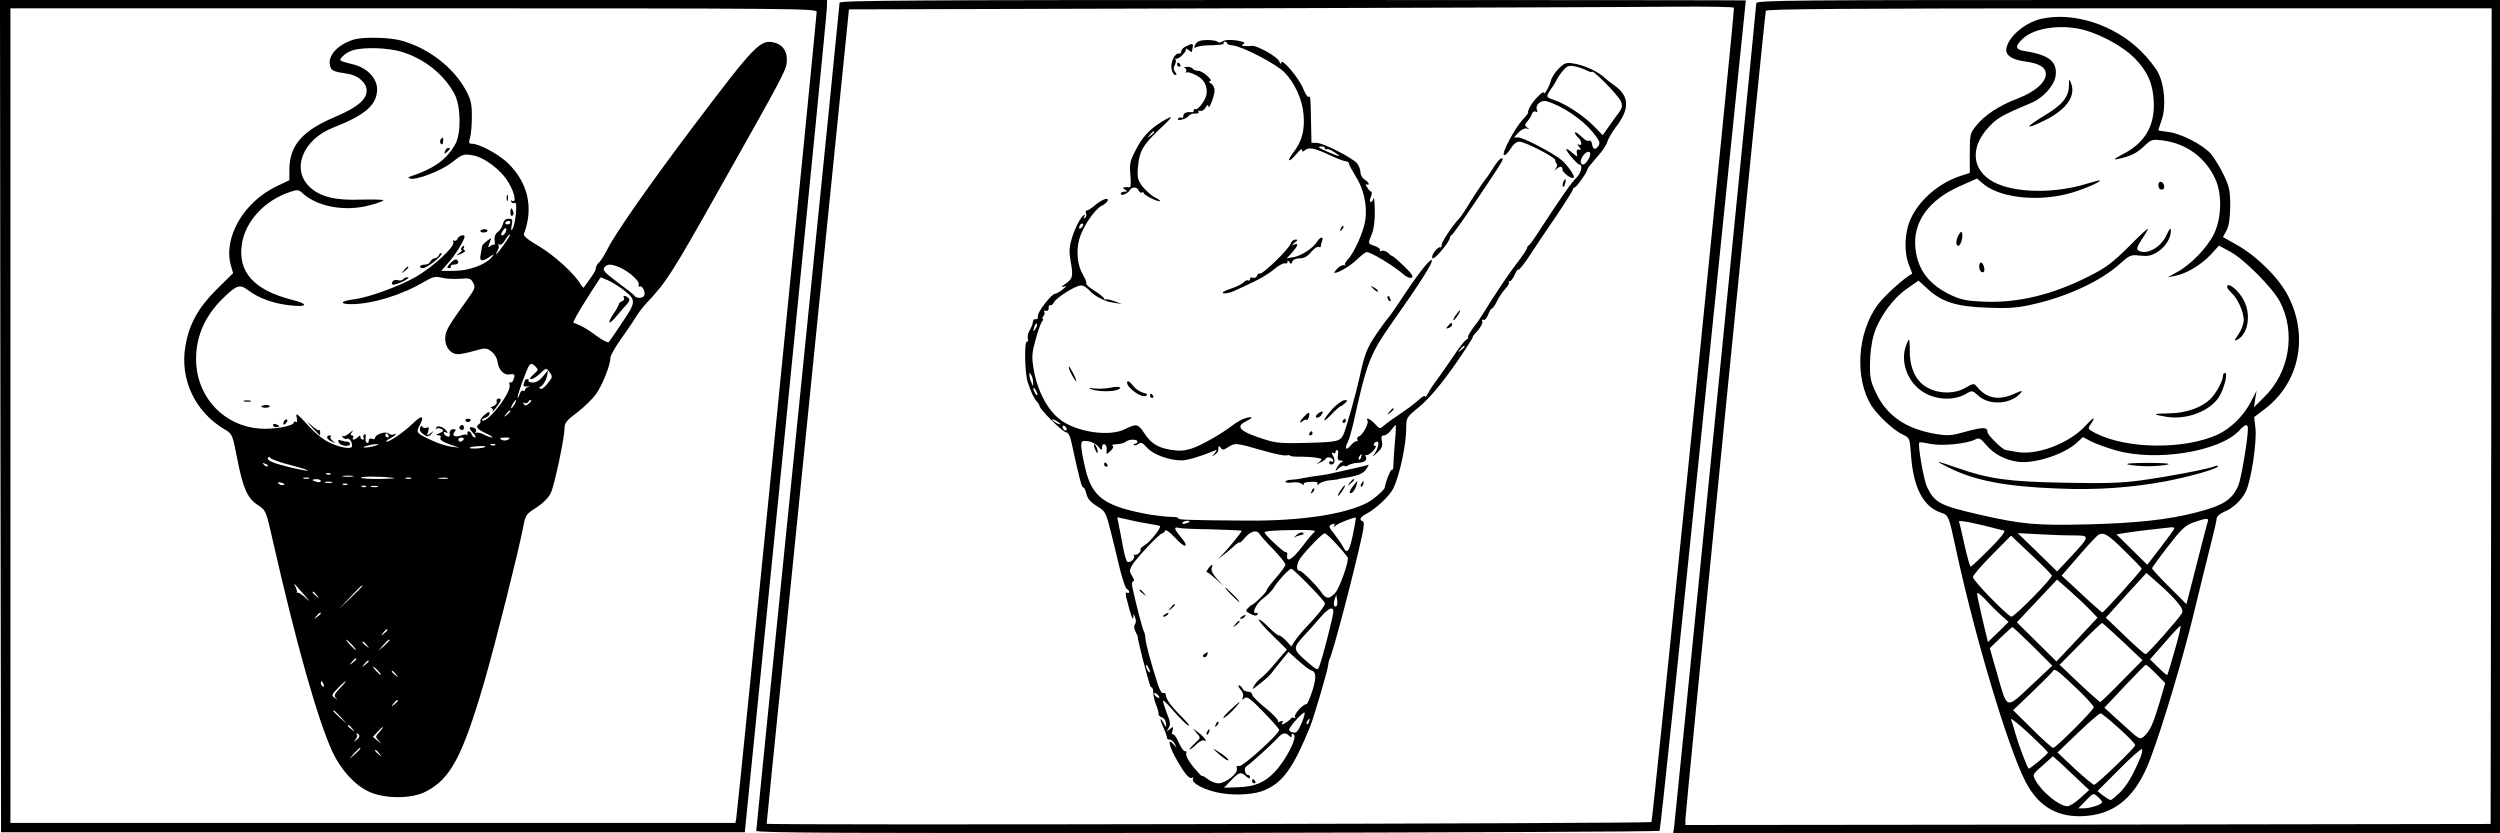 <?xml version="1.0" standalone="no"?>
<!DOCTYPE svg PUBLIC "-//W3C//DTD SVG 20010904//EN"
 "http://www.w3.org/TR/2001/REC-SVG-20010904/DTD/svg10.dtd">
<svg version="1.0" xmlns="http://www.w3.org/2000/svg"
 width="1200pt" height="400pt" viewBox="0 0 1200 400"
 preserveAspectRatio="xMidYMid meet">
<g transform="translate(0,400) scale(0.1,-0.1)"
fill="#000000" stroke="none">
<path d="M2 2003 l3 -1998 1785 0 1785 0 197 1960 c108 1078 197 1977 197
1998 l1 37 -1985 0 -1985 0 2 -1997z m3918 1940 c0 -27 -380 -3845 -386 -3871
l-4 -22 -1740 0 -1740 0 0 1955 0 1955 1935 0 c1836 0 1935 -1 1935 -17z"/>
<path d="M1698 3810 c-76 -23 -126 -77 -114 -124 6 -26 12 -29 90 -41 46 -8
86 -44 86 -79 0 -44 -44 -81 -149 -126 -159 -67 -220 -136 -222 -251 l0 -54
-59 -28 c-159 -75 -259 -246 -222 -380 l11 -38 -78 -77 c-89 -88 -133 -167
-151 -273 -28 -160 47 -318 190 -401 35 -21 36 -24 58 -136 28 -145 49 -193
99 -226 40 -26 40 -27 72 -169 112 -494 216 -862 286 -1014 41 -89 109 -163
178 -194 76 -34 203 -34 270 1 120 61 177 169 283 532 55 191 161 614 185 736
11 61 14 64 64 96 32 21 58 47 69 70 18 39 65 261 66 311 0 25 10 38 60 75 33
25 73 64 90 87 31 43 70 140 70 176 0 10 22 49 48 86 26 36 59 84 72 106 13
22 38 54 55 72 94 100 115 131 355 558 288 511 312 555 316 593 6 49 -14 84
-54 96 -71 20 -92 -1 -389 -394 -210 -278 -377 -517 -415 -592 -16 -31 -35
-62 -43 -68 -8 -7 -15 -19 -15 -27 0 -12 -12 -31 -58 -93 -2 -3 -8 4 -15 15
-26 48 -128 141 -200 183 -55 32 -76 50 -72 60 47 124 20 245 -77 339 -43 42
-137 93 -172 93 -15 0 -17 4 -10 28 5 15 9 61 9 102 0 64 -5 83 -30 129 -60
108 -174 197 -304 235 -57 17 -186 20 -233 6z m231 -59 c110 -34 203 -109 253
-203 30 -57 32 -185 5 -237 -42 -76 -100 -119 -217 -158 -11 -4 -12 -7 -2 -10
27 -10 151 37 202 78 48 38 55 41 96 34 57 -8 141 -71 176 -133 29 -48 38 -99
16 -86 -7 4 -8 3 -4 -5 4 -6 12 -8 18 -5 13 9 3 -100 -12 -125 -7 -11 -8 -7
-4 17 6 28 4 32 -15 32 -14 0 -23 -8 -27 -25 -3 -14 -14 -31 -24 -38 -12 -8
-18 -23 -16 -40 2 -15 1 -25 -2 -22 -3 2 -11 0 -19 -7 -11 -9 -12 -6 -3 16 10
27 10 27 -13 9 -13 -9 -24 -22 -24 -28 0 -5 -3 -22 -6 -37 -7 -33 7 -36 43
-11 24 16 24 16 10 -2 -28 -35 -110 -65 -179 -65 l-63 0 35 40 c31 34 77 108
77 125 0 12 -28 4 -34 -11 -3 -8 -10 -12 -16 -9 -5 3 -7 0 -4 -8 8 -21 -97
-118 -180 -166 -83 -47 -227 -99 -299 -108 -64 -8 -70 -23 -10 -23 101 1 240
43 350 108 41 24 53 27 83 19 19 -5 58 -7 87 -5 46 4 53 2 64 -19 11 -21 9
-29 -21 -71 -102 -142 -112 -160 -113 -195 -1 -43 26 -77 61 -77 13 0 49 7 79
16 53 15 57 15 82 -3 15 -12 27 -32 29 -49 5 -39 31 -67 59 -61 24 4 27 -1 17
-27 -3 -9 -10 -14 -14 -11 -5 3 -6 -3 -4 -13 10 -36 -111 -190 -132 -169 -3 3
4 8 15 12 12 3 21 13 21 21 0 10 -7 8 -25 -8 -13 -11 -22 -25 -19 -29 2 -4 0
-10 -6 -14 -20 -12 -10 -26 33 -45 23 -11 36 -20 29 -20 -7 0 -26 7 -41 15
-16 8 -32 11 -36 7 -5 -4 -5 -1 -1 6 4 7 1 15 -9 18 -25 10 -27 0 -5 -24 12
-12 16 -22 10 -22 -6 0 -13 7 -16 15 -7 18 -25 20 -20 3 1 -7 1 -10 -1 -6 -3
4 -14 3 -26 -1 -31 -12 -51 -3 -36 15 9 11 8 14 -5 14 -14 0 -20 -11 -17 -32
0 -4 -6 -5 -14 -2 -8 4 -15 10 -15 16 0 5 5 6 12 2 7 -4 8 -3 4 4 -13 21 -44
33 -52 20 -4 -6 -3 -8 2 -5 6 3 16 2 24 -3 12 -7 9 -11 -10 -19 -19 -7 -20
-10 -7 -10 10 -1 16 -5 12 -10 -7 -12 8 -22 55 -38 l35 -12 -40 5 c-22 3 -62
16 -90 29 -79 37 -79 37 -60 75 24 46 10 49 -33 8 -43 -42 -110 -88 -126 -88
-6 1 1 8 17 16 15 8 27 17 27 20 0 3 -5 2 -10 -1 -6 -4 -17 -2 -24 4 -15 13
-66 -4 -66 -22 0 -5 -7 -7 -15 -3 -9 3 -15 0 -15 -10 0 -8 -4 -13 -9 -9 -6 3
-8 14 -6 25 2 12 0 18 -6 15 -5 -4 -7 -11 -4 -16 4 -5 1 -9 -4 -9 -6 0 -11 5
-11 12 0 9 -3 9 -12 0 -15 -15 -32 -16 -23 -2 3 5 1 10 -6 10 -8 0 -8 5 2 18
7 9 2 7 -12 -6 -14 -12 -29 -19 -34 -15 -4 5 -5 2 -1 -5 5 -7 14 -11 21 -8 12
4 25 -13 25 -35 0 -17 -54 -9 -105 15 -32 14 -73 47 -109 87 -50 55 -58 60
-52 36 4 -19 3 -26 -4 -22 -5 3 -10 2 -10 -3 0 -17 -100 -35 -166 -29 -164 13
-290 141 -302 307 -8 121 36 230 131 321 65 63 79 66 121 34 47 -36 120 -62
193 -70 90 -11 98 5 15 26 -183 46 -262 134 -241 268 17 110 110 210 232 250
35 12 41 11 60 -7 71 -65 206 -89 322 -57 36 9 65 20 65 24 0 3 -47 4 -104 3
-128 -5 -199 13 -250 61 -89 84 -33 227 112 284 156 61 212 110 212 185 0 52
-47 101 -111 118 -75 19 -74 18 -54 40 10 11 32 24 49 29 55 16 170 12 235 -8z
m521 -819 c0 -5 -7 -9 -15 -9 -8 0 -12 4 -9 9 3 4 9 8 15 8 5 0 9 -4 9 -8z
m-23 -47 c-4 -8 -11 -15 -17 -15 -6 0 -6 7 2 20 14 22 24 19 15 -5z m-8 -59
c-34 -48 -47 -60 -30 -27 6 10 7 22 3 26 -4 5 -2 5 5 1 7 -4 19 6 29 24 10 16
20 28 22 25 2 -2 -11 -24 -29 -49z m554 -109 c47 -20 99 -67 93 -84 -3 -8 -2
-11 4 -8 11 7 29 -25 23 -42 -6 -16 -39 -17 -48 -2 -4 6 -41 35 -82 65 -61 46
-72 58 -62 70 14 18 31 18 72 1z m11 -102 c71 -54 72 -60 4 -161 -32 -49 -62
-92 -66 -96 -5 -4 -31 9 -59 30 -27 21 -64 44 -81 51 l-31 13 16 32 c9 17 39
66 66 108 l50 77 34 -14 c18 -8 48 -26 67 -40z m-423 -412 c-17 -15 -21 -23
-12 -23 8 0 28 12 44 28 28 26 29 27 43 8 18 -25 18 -25 -11 -61 -15 -18 -28
-26 -32 -20 -5 6 -7 9 -4 8 9 -5 33 29 37 53 l5 27 -26 -31 c-16 -19 -33 -29
-49 -28 -13 0 -22 4 -19 9 2 4 -1 7 -6 7 -6 0 -11 -2 -11 -4 0 -2 -3 -11 -6
-19 -4 -10 1 -14 18 -12 13 1 15 0 6 -2 -10 -2 -18 -9 -18 -14 0 -6 -4 -8 -9
-4 -5 3 -13 -4 -16 -16 -4 -11 -8 -19 -10 -17 -5 5 44 140 56 155 8 9 14 8 28
-5 16 -16 16 -18 -8 -39z m-91 -143 c-6 -11 -13 -20 -16 -20 -2 0 0 9 6 20 6
11 13 20 16 20 2 0 0 -9 -6 -20z m80 16 c0 -2 -6 -9 -14 -15 -11 -9 -16 -9
-22 0 -4 7 -3 9 4 5 6 -3 13 -2 17 4 6 10 15 14 15 6z m-100 -50 c0 -2 -8 -10
-17 -17 -16 -13 -17 -12 -4 4 13 16 21 21 21 13z m-585 -116 c3 -5 1 -10 -4
-10 -6 0 -11 5 -11 10 0 6 2 10 4 10 3 0 8 -4 11 -10z m360 -20 c-3 -5 -10
-10 -16 -10 -5 0 -9 5 -9 10 0 6 7 10 16 10 8 0 12 -4 9 -10z m216 1 c-8 -5
-20 -7 -28 -4 -21 8 -15 13 15 13 20 0 23 -3 13 -9z m-641 -31 c-14 -4 -34 -8
-45 -8 -16 0 -15 2 5 8 14 4 34 8 45 8 16 0 15 -2 -5 -8z m577 4 c-3 -3 -12
-4 -19 -1 -8 3 -5 6 6 6 11 1 17 -2 13 -5z m-47 -8 c0 -7 -71 -13 -75 -6 -2 3
14 7 36 8 21 2 39 1 39 -2z m-929 -90 c103 -27 103 -35 -1 -11 -85 20 -121 35
-114 47 4 7 9 6 13 -1 4 -6 50 -22 102 -35z m-116 -4 c-3 -3 -11 0 -18 7 -9
10 -8 11 6 5 10 -3 15 -9 12 -12z m302 -38 c-3 -3 -12 -4 -19 -1 -8 3 -5 6 6
6 11 1 17 -2 13 -5z m106 -11 c-13 -2 -33 -2 -45 0 -13 2 -3 4 22 4 25 0 35
-2 23 -4z m197 -7 c14 -2 -17 -4 -68 -5 -51 0 -91 2 -89 7 5 6 99 6 157 -2z
m-407 -3 c-7 -2 -19 -2 -25 0 -7 3 -2 5 12 5 14 0 19 -2 13 -5z m490 0 c-7 -2
-19 -2 -25 0 -7 3 -2 5 12 5 14 0 19 -2 13 -5z m175 0 c-10 -2 -28 -2 -40 0
-13 2 -5 4 17 4 22 1 32 -1 23 -4z m-608 -12 c0 -5 -9 -7 -20 -4 -11 3 -20 7
-20 9 0 2 9 4 20 4 11 0 20 -4 20 -9z m-179 -19 c-7 -2 -18 1 -23 6 -8 8 -4 9
13 5 13 -4 18 -8 10 -11z m232 11 c-7 -2 -21 -2 -30 0 -10 3 -4 5 12 5 17 0
24 -2 18 -5z m74 -9 c-3 -3 -12 -4 -19 -1 -8 3 -5 6 6 6 11 1 17 -2 13 -5z
m90 -10 c-3 -3 -12 -4 -19 -1 -8 3 -5 6 6 6 11 1 17 -2 13 -5z m56 -1 c-7 -2
-21 -2 -30 0 -10 3 -4 5 12 5 17 0 24 -2 18 -5z m-353 -518 c32 -36 32 -37 4
-12 -17 15 -33 25 -37 22 -4 -3 -5 -2 -2 1 2 4 -1 16 -7 28 -6 11 -7 17 -2 11
5 -5 25 -28 44 -50z m280 42 c0 -1 -26 -27 -57 -57 l-58 -55 55 58 c50 53 60
62 60 54z m-219 -44 c13 -16 12 -17 -3 -4 -17 13 -22 21 -14 21 2 0 10 -8 17
-17z m19 -87 c0 -2 -8 -10 -17 -17 -16 -13 -17 -12 -4 4 13 16 21 21 21 13z
m320 -80 c0 -2 -8 -10 -17 -17 -16 -13 -17 -12 -4 4 13 16 21 21 21 13z m-170
-71 c13 -14 21 -25 18 -25 -2 0 -15 11 -28 25 -13 14 -21 25 -18 25 2 0 15
-11 28 -25z m180 22 c0 -2 -12 -14 -27 -28 l-28 -24 24 28 c23 25 31 32 31 24z
m-109 -24 c13 -16 12 -17 -3 -4 -17 13 -22 21 -14 21 2 0 10 -8 17 -17z m-51
-67 c0 -2 -8 -10 -17 -17 -16 -13 -17 -12 -4 4 13 16 21 21 21 13z m60 -10 c0
-2 -8 -10 -17 -17 -16 -13 -17 -12 -4 4 13 16 21 21 21 13z m45 -46 c10 -11
16 -20 13 -20 -3 0 -13 9 -23 20 -10 11 -16 20 -13 20 3 0 13 -9 23 -20z m86
-17 c13 -16 12 -17 -3 -4 -17 13 -22 21 -14 21 2 0 10 -8 17 -17z m-347 -49
c3 -8 2 -12 -4 -9 -6 3 -10 10 -10 16 0 14 7 11 14 -7z m78 -17 c-26 -27 -30
-36 -20 -47 11 -12 10 -12 -5 0 -17 12 -16 15 15 47 17 18 34 33 37 33 3 0 -9
-15 -27 -33z m278 -61 c0 -2 -8 -10 -17 -17 -16 -13 -17 -12 -4 4 13 16 21 21
21 13z m-274 -78 l29 -33 -32 29 c-31 28 -38 36 -30 36 2 0 16 -15 33 -32z
m55 -55 c13 -16 12 -17 -3 -4 -10 7 -18 15 -18 17 0 8 8 3 21 -13z m131 -16
c-21 -22 -21 -24 -4 -42 17 -19 17 -19 -6 0 l-22 18 22 24 c12 13 24 23 26 23
3 0 -4 -10 -16 -23z m-98 -16 c3 -5 -2 -15 -12 -22 -15 -12 -16 -12 -5 2 7 9
10 19 6 22 -3 4 -4 7 0 7 3 0 8 -4 11 -9z m6 -64 c0 -2 -12 -14 -27 -28 l-28
-24 24 28 c23 25 31 32 31 24z m91 -24 c13 -16 12 -17 -3 -4 -17 13 -22 21
-14 21 2 0 10 -8 17 -17z"/>
<path d="M2114 3329 c-3 -6 -2 -15 3 -20 5 -5 9 -1 10 11 2 22 -2 25 -13 9z"/>
<path d="M2136 3274 c-5 -14 -4 -15 9 -4 17 14 19 20 6 20 -5 0 -12 -7 -15
-16z"/>
<path d="M2432 3050 c0 -14 2 -19 5 -12 2 6 2 18 0 25 -3 6 -5 1 -5 -13z"/>
<path d="M2450 2979 c0 -11 4 -18 10 -14 5 3 7 12 3 20 -7 21 -13 19 -13 -6z"/>
<path d="M2306 2892 c-2 -4 4 -8 15 -8 10 0 19 4 19 8 0 4 -6 8 -14 8 -8 0
-17 -4 -20 -8z"/>
<path d="M2215 2810 c-3 -5 -3 -10 1 -10 4 0 -1 -7 -12 -15 -17 -14 -17 -14
10 -3 15 7 23 14 17 16 -6 2 -9 8 -5 13 3 5 3 9 0 9 -3 0 -8 -4 -11 -10z"/>
<path d="M2107 2775 c-4 -8 -13 -15 -21 -15 -7 0 -16 -7 -20 -15 -3 -8 -14
-15 -25 -15 -25 0 -36 -15 -12 -17 19 -2 99 62 90 71 -4 4 -9 0 -12 -9z"/>
<path d="M2161 2736 c-16 -17 -18 -23 -7 -23 8 0 13 4 10 9 -3 4 4 8 15 8 21
0 28 14 12 24 -4 3 -18 -5 -30 -18z"/>
<path d="M1939 2703 c-13 -16 -12 -17 4 -4 9 7 17 15 17 17 0 8 -8 3 -21 -13z"/>
<path d="M1935 2660 c-4 -6 -15 -8 -25 -5 -10 3 -21 1 -25 -5 -13 -21 3 -22
47 -2 23 11 35 21 26 21 -9 1 -20 -4 -23 -9z"/>
<path d="M2384 2073 c3 -8 -4 -18 -17 -23 -12 -5 -16 -9 -9 -9 7 -1 10 -7 7
-13 -9 -17 24 23 35 43 6 11 5 16 -6 16 -8 0 -13 -6 -10 -14z"/>
<path d="M1173 2073 c9 -2 23 -2 30 0 6 3 -1 5 -18 5 -16 0 -22 -2 -12 -5z"/>
<path d="M1255 2050 c-2 -3 5 -6 15 -7 11 -1 22 2 24 5 3 4 -4 8 -15 8 -11 0
-22 -3 -24 -6z"/>
<path d="M1367 1983 c-4 -3 -7 -11 -7 -17 0 -6 5 -5 12 2 6 6 9 14 7 17 -3 3
-9 2 -12 -2z"/>
<path d="M2235 1980 c4 -6 11 -8 16 -5 14 9 11 15 -7 15 -8 0 -12 -5 -9 -10z"/>
<path d="M1499 1947 c19 -20 36 -37 36 -37 1 0 2 7 2 15 0 8 -3 13 -5 10 -3
-3 -19 7 -36 22 -27 25 -27 23 3 -10z"/>
<path d="M1310 1960 c0 -6 7 -10 15 -10 8 0 15 2 15 4 0 2 -7 6 -15 10 -8 3
-15 1 -15 -4z"/>
<path d="M2017 1948 c-5 -15 2 -26 29 -41 7 -4 18 1 25 11 13 16 13 16 -5 2
-18 -14 -18 -13 -11 9 6 19 4 23 -8 18 -9 -3 -17 -1 -20 6 -2 6 -6 4 -10 -5z"/>
<path d="M2206 1951 c-3 -5 0 -11 7 -14 8 -3 14 1 14 9 0 16 -13 19 -21 5z"/>
<path d="M1570 1900 c0 -5 10 -14 23 -20 20 -10 20 -10 5 3 -10 8 -15 17 -11
20 3 4 1 7 -5 7 -7 0 -12 -4 -12 -10z"/>
<path d="M1626 1876 c7 -17 54 -23 54 -6 0 6 -6 10 -14 10 -8 0 -22 3 -30 6
-12 5 -15 2 -10 -10z"/>
<path d="M2995 2570 c3 -6 -1 -13 -9 -16 -9 -3 -16 -10 -16 -15 0 -4 -11 -25
-25 -45 -32 -48 -24 -57 12 -14 15 19 38 44 49 56 15 16 18 26 11 33 -14 14
-30 14 -22 1z"/>
<path d="M4030 3987 c0 -8 -90 -902 -200 -1988 -110 -1086 -200 -1980 -200
-1987 0 -10 432 -12 2164 -10 1190 2 2168 6 2172 10 4 4 98 902 210 1995 112
1094 204 1989 204 1991 0 1 -979 2 -2175 2 -1814 0 -2175 -2 -2175 -13z m4293
-24 c5 -7 -390 -3903 -396 -3909 -7 -7 -4247 -16 -4247 -8 0 5 34 344 76 754
41 410 130 1287 197 1950 l122 1205 1845 5 c1015 3 1970 6 2122 8 152 1 279
-1 281 -5z"/>
<path d="M5738 3787 c-9 -17 -8 -19 8 -12 11 5 45 8 76 8 31 1 55 4 52 9 -3 4
0 8 5 8 6 0 11 -4 11 -8 0 -4 12 -9 27 -10 45 -4 209 -89 248 -129 50 -51 86
-130 92 -203 7 -73 -8 -130 -49 -182 -35 -46 -22 -51 16 -6 14 17 26 26 26 19
0 -11 3 -11 15 -1 18 15 46 9 123 -27 31 -15 64 -27 72 -27 8 -1 15 -6 15 -11
0 -6 15 -33 32 -61 38 -59 56 -137 47 -208 -8 -56 -52 -157 -85 -192 -11 -12
-17 -24 -12 -26 4 -3 2 -3 -6 -1 -8 2 -23 -6 -33 -17 -10 -11 -16 -20 -13 -20
20 0 76 33 108 64 21 20 42 36 46 36 23 0 129 -65 179 -108 13 -12 30 -18 38
-15 10 4 1 19 -35 54 -28 27 -53 49 -56 49 -4 0 -13 7 -22 16 -9 8 -22 13 -30
10 -8 -3 -12 -2 -9 3 3 5 -8 14 -24 20 -35 12 -35 11 -15 58 9 22 15 64 14
112 -1 42 -3 68 -6 59 -2 -10 -9 -18 -13 -18 -6 0 -6 11 0 25 5 14 6 25 2 25
-4 0 -13 9 -20 21 -8 12 -9 18 -3 14 6 -3 11 -2 11 2 0 5 -9 14 -20 21 -11 7
-20 23 -20 36 0 12 -8 32 -17 43 -25 27 -159 96 -192 97 l-26 1 -2 95 c-2 124
-3 131 -12 125 -5 -2 -16 15 -25 38 -18 48 -104 151 -106 127 -1 -10 -4 -8
-10 6 -9 22 -107 77 -131 74 -8 -1 -23 -2 -34 -1 -16 1 -17 3 -6 10 10 7 0 11
-34 17 -31 4 -55 3 -66 -4 -10 -7 -21 -8 -24 -3 -3 5 -26 9 -51 9 -34 -1 -48
-6 -56 -21z m622 -499 c0 -5 4 -7 8 -4 5 3 21 -4 38 -15 37 -24 28 -24 -30 1
-48 20 -56 27 -31 27 8 0 15 -4 15 -9z"/>
<path d="M5693 3778 c-13 -6 -23 -17 -23 -25 0 -7 -5 -12 -12 -10 -19 4 -42
-46 -34 -76 3 -15 11 -27 17 -27 8 0 8 4 0 14 -9 11 -9 20 -2 34 6 11 7 23 3
27 -4 3 -2 5 3 3 14 -4 55 38 47 48 -4 5 1 2 11 -5 9 -7 17 -12 18 -10 9 44 8
44 -28 27z"/>
<path d="M5650 3690 c0 -5 5 -10 11 -10 5 0 7 5 4 10 -3 6 -8 10 -11 10 -2 0
-4 -4 -4 -10z"/>
<path d="M7481 3670 c-17 -17 -34 -44 -37 -58 -7 -28 -34 -74 -34 -57 0 14
-50 -37 -66 -67 -8 -16 -12 -28 -9 -28 3 0 -8 -15 -24 -32 -39 -41 -105 -165
-92 -172 5 -4 19 10 31 29 14 23 29 35 43 35 27 0 172 -75 172 -88 0 -6 3 -14
7 -18 4 -4 2 -14 -4 -23 -10 -13 -10 -14 2 -3 18 16 30 15 30 -2 0 -15 45 -48
54 -39 7 7 -30 61 -59 85 -36 31 -182 108 -206 108 l-22 0 22 24 c14 14 30 22
40 19 13 -4 14 -3 1 5 -12 9 -12 13 1 29 9 10 19 26 22 36 4 11 12 15 19 11 8
-5 9 -2 5 9 -9 23 20 49 47 41 74 -22 166 -83 220 -147 32 -39 38 -51 30 -65
-15 -24 -28 -21 -32 6 -2 12 -8 20 -13 17 -5 -4 -16 0 -24 7 -35 32 -45 38
-45 30 0 -5 7 -15 15 -22 18 -15 21 -44 3 -34 -8 5 -8 2 1 -10 12 -15 12 -17
0 -14 -9 2 -13 -4 -10 -17 3 -18 2 -19 -15 -4 -41 35 -47 31 -16 -9 19 -23 38
-42 43 -42 18 0 9 -41 -14 -63 -22 -20 -78 -100 -183 -262 -21 -33 -42 -61
-46 -63 -5 -2 -8 -8 -8 -13 0 -5 -23 -39 -50 -74 -28 -36 -79 -111 -115 -167
-35 -57 -68 -107 -72 -113 -29 -35 -53 -75 -46 -75 4 0 1 -5 -8 -10 -9 -5 -38
-42 -64 -82 -27 -40 -61 -89 -77 -110 -15 -20 -35 -49 -43 -65 -8 -15 -15 -23
-15 -16 0 7 -15 -2 -32 -18 -18 -17 -58 -46 -88 -66 -30 -20 -64 -44 -76 -55
-20 -18 -21 -18 -44 7 -22 24 -47 35 -36 16 8 -12 -22 -68 -40 -75 -8 -3 -12
-11 -9 -16 4 -6 2 -9 -3 -8 -5 2 -19 -8 -30 -22 -22 -26 -30 -13 -11 21 5 11
16 48 24 82 66 300 80 335 187 488 130 184 199 292 191 300 -9 9 -70 -70 -156
-201 -27 -41 -53 -77 -57 -80 -3 -3 -28 -36 -53 -73 -46 -68 -57 -96 -82 -212
-18 -81 -64 -245 -77 -272 -16 -32 -30 -35 -178 -39 -113 -3 -145 -1 -197 16
-119 37 -145 61 -95 86 36 18 39 26 7 19 -17 -4 -46 -19 -65 -34 -57 -44 -152
-98 -200 -114 -34 -11 -59 -13 -100 -6 -63 10 -95 30 -129 82 -28 43 -37 44
-91 17 -75 -38 -236 -14 -314 48 -60 46 -109 143 -125 243 -9 56 -8 75 10 139
11 41 25 80 31 87 6 7 7 13 3 13 -4 0 -2 6 4 13 6 8 7 17 3 21 -4 4 0 6 8 4 9
-2 14 4 14 14 -1 10 2 15 7 13 4 -3 13 3 18 14 13 24 105 81 130 81 10 0 26
-9 36 -20 29 -32 76 -57 120 -63 l40 -6 -35 13 c-19 7 -38 11 -42 9 -5 -2 -8
-1 -8 4 0 4 -20 21 -45 36 -25 16 -43 32 -41 36 3 4 -4 23 -15 41 -27 43 -34
114 -19 170 15 57 74 146 108 162 14 7 27 18 29 25 6 18 -30 5 -62 -23 -15
-13 -32 -24 -38 -24 -5 0 -7 -7 -4 -15 4 -8 1 -17 -5 -21 -7 -5 -8 -2 -3 6 5
9 4 11 -4 6 -16 -10 -47 -73 -60 -124 -9 -31 -9 -58 -1 -101 12 -68 9 -80 -28
-105 -18 -12 -21 -16 -7 -12 17 5 16 3 -5 -14 -14 -11 -30 -20 -35 -20 -18 0
-86 -89 -83 -107 2 -10 -3 -17 -9 -15 -7 1 -14 -2 -14 -8 -3 -19 -5 -25 -18
-48 -7 -13 -10 -30 -7 -38 3 -8 1 -14 -5 -14 -13 0 -10 -151 4 -194 15 -47 31
-80 45 -94 6 -7 12 -17 12 -21 0 -15 108 -122 125 -125 14 -2 22 -18 31 -62
34 -157 46 -204 54 -204 5 0 11 -14 15 -31 5 -22 19 -39 50 -58 42 -26 43 -28
69 -131 14 -58 29 -116 31 -128 19 -82 37 -137 45 -140 6 -2 10 -8 10 -13 0
-6 -5 -7 -10 -4 -7 4 -8 -3 -4 -22 21 -83 32 -116 34 -98 l1 20 8 -20 c5 -11
4 -25 -1 -32 -6 -7 -5 -20 3 -35 7 -13 12 -26 11 -30 -1 -3 10 -48 23 -100 34
-129 37 -138 44 -138 3 0 7 -12 7 -28 1 -15 7 -40 14 -57 7 -16 12 -35 11 -42
-1 -6 7 -14 17 -17 10 -3 18 -16 19 -28 2 -22 1 -22 -12 2 -20 35 -19 17 2
-28 9 -20 15 -40 15 -44 -1 -5 5 -8 13 -8 8 0 19 -10 25 -22 10 -21 10 -21 -3
-5 -37 45 -27 -6 16 -78 37 -64 57 -86 70 -78 5 3 7 2 4 -4 -13 -21 58 -58
138 -71 72 -11 161 -5 207 16 87 38 136 106 217 305 17 42 84 269 86 293 1 11
4 24 7 30 15 26 118 418 155 589 11 49 12 70 4 73 -19 6 -12 21 20 37 43 23
108 83 126 119 30 59 63 209 63 292 0 49 1 51 61 100 57 46 137 146 224 279
22 33 38 60 35 60 -2 0 9 13 24 29 14 16 24 36 21 43 -3 8 0 11 6 8 5 -4 15 7
22 24 6 17 15 31 19 31 4 0 14 15 23 33 8 18 26 44 39 59 14 14 22 29 19 32
-4 3 -2 6 4 6 6 0 16 14 23 30 7 17 15 28 18 26 4 -5 37 39 82 109 8 13 52 78
98 145 45 67 82 126 82 131 0 5 4 9 8 9 9 0 62 76 62 88 0 4 20 29 44 56 25
27 48 61 51 75 4 14 24 49 45 76 64 85 61 145 -12 196 -18 13 -35 26 -38 29
-31 33 -104 68 -161 76 -31 5 -41 1 -68 -26z m137 -9 c12 -6 22 -9 22 -6 0 18
130 -114 141 -143 7 -19 5 -31 -8 -49 -10 -13 -32 -44 -49 -68 l-31 -44 -39
40 c-48 51 -139 111 -192 128 -37 13 -40 15 -29 35 7 11 14 23 17 26 3 3 12
18 20 33 8 16 24 39 36 52 18 20 27 22 56 16 18 -4 43 -13 56 -20z m5 -428
c-8 -13 -19 -23 -23 -23 -18 0 -16 26 3 48 26 28 42 9 20 -25z m-2431 -325
c-7 -7 -12 -8 -12 -2 0 14 12 26 19 19 2 -3 -1 -11 -7 -17z m-221 -485 c-12
-20 -14 -14 -5 12 4 9 9 14 11 11 3 -2 0 -13 -6 -23z m2059 -87 c0 -2 -8 -10
-17 -17 -16 -13 -17 -12 -4 4 13 16 21 21 21 13z m-2071 -171 l0 -20 -9 20
c-5 11 -9 27 -9 35 -1 13 0 13 9 0 5 -8 9 -24 9 -35z m21 -60 c0 -5 -5 -3 -10
5 -5 8 -10 20 -10 25 0 6 5 3 10 -5 5 -8 10 -19 10 -25z m110 -141 c0 -2 -9 0
-20 6 -11 6 -20 13 -20 16 0 2 9 0 20 -6 11 -6 20 -13 20 -16z m30 -25 c0 -6
-4 -7 -10 -4 -5 3 -10 11 -10 16 0 6 5 7 10 4 6 -3 10 -11 10 -16z m1575 -66
c-4 -49 -7 -98 -7 -110 0 -13 -3 -21 -8 -18 -5 3 -30 -59 -33 -85 -1 -11 -55
-58 -84 -73 -108 -56 -321 -88 -576 -86 -284 2 -335 4 -331 11 2 4 -13 7 -33
7 -21 0 -65 5 -98 10 -221 39 -282 82 -315 220 -11 45 -20 95 -20 110 0 25 3
27 33 23 17 -2 40 -14 49 -26 16 -19 18 -19 18 -3 0 11 5 17 13 14 6 -2 11
-15 9 -27 -2 -23 -2 -23 18 -5 13 12 17 21 10 25 -6 4 3 7 21 8 17 0 37 6 42
11 14 14 57 14 57 1 0 -5 -5 -10 -12 -10 -6 0 -8 -3 -5 -6 4 -4 13 -1 21 5 12
10 20 7 42 -18 29 -33 107 -61 166 -61 29 1 88 18 153 45 19 8 19 7 5 -11 -14
-17 -14 -18 2 -6 10 8 17 17 16 20 -2 19 3 25 11 13 8 -12 13 -12 35 2 34 22
38 22 162 -14 58 -17 112 -28 119 -25 7 2 16 2 19 -2 4 -3 25 -5 49 -4 23 0
57 -2 75 -5 30 -5 31 -6 15 -20 -17 -13 -16 -13 4 -3 12 5 25 14 28 20 7 11
35 2 35 -12 0 -5 -4 -6 -10 -3 -5 3 -10 1 -10 -4 0 -6 4 -11 9 -11 17 0 22 19
10 41 -8 15 -8 19 0 15 6 -4 11 -2 11 3 0 6 4 11 9 11 4 0 6 -11 3 -25 -3 -19
0 -25 14 -26 11 0 14 -3 6 -6 -7 -2 -17 -14 -24 -26 -11 -21 -10 -21 9 -4 11
9 23 14 26 11 4 -4 12 -3 19 3 7 5 26 10 41 11 37 2 50 11 43 29 -3 8 -2 12 3
9 4 -3 19 6 31 19 13 14 18 25 11 25 -7 0 -9 5 -6 10 3 6 10 10 15 10 14 0 3
-40 -17 -64 -10 -11 -3 -8 14 8 26 23 31 34 26 57 -4 22 -2 29 10 29 9 0 24
11 34 25 10 13 20 25 22 25 2 0 1 -39 -4 -87z m-162 -68 c-3 -9 -8 -14 -10
-11 -3 3 -2 9 2 15 9 16 15 13 8 -4z m-1013 -320 c25 -4 46 -8 48 -10 7 -7
-46 -75 -71 -90 -15 -9 -25 -19 -23 -23 6 -10 -21 -32 -30 -24 -4 4 -4 2 -1
-4 8 -14 -18 -38 -32 -30 -5 3 -14 34 -20 68 -7 35 -15 82 -20 104 l-8 41 56
-12 c31 -8 76 -16 101 -20z m975 -46 c-18 -86 -28 -101 -46 -68 -6 13 -25 40
-40 60 -34 43 -34 45 -13 53 10 4 13 2 8 -7 -6 -9 -4 -9 8 1 15 12 91 42 96
37 1 -1 -5 -35 -13 -76z m-785 57 c0 -2 -9 -6 -20 -9 -11 -3 -18 -1 -14 4 5 9
34 13 34 5z m108 -37 c78 -2 142 -5 142 -7 0 -7 -70 -92 -95 -117 l-21 -20 21
15 c11 8 35 28 53 44 17 17 32 26 32 22 0 -4 12 6 26 23 28 33 58 40 71 16 5
-8 34 -41 66 -73 31 -33 57 -65 57 -72 0 -6 -20 -35 -45 -63 -25 -29 -45 -55
-45 -60 0 -5 -16 -23 -35 -41 -19 -19 -35 -31 -35 -29 0 2 -7 -3 -16 -12 -18
-18 -18 -18 13 -34 15 -7 24 -8 28 -1 4 6 3 9 -2 8 -30 -10 -5 45 33 72 19 14
41 36 49 50 16 29 73 90 83 90 11 0 162 -155 162 -166 0 -12 -36 -58 -87 -111
-23 -24 -49 -56 -58 -70 l-17 -26 -24 27 c-14 14 -29 26 -35 26 -6 0 -29 18
-51 41 -22 22 -43 38 -46 35 -3 -3 26 -37 65 -75 l70 -69 -53 -62 c-28 -34
-61 -68 -73 -76 -11 -8 -26 -25 -32 -37 -11 -19 -8 -18 22 6 49 39 52 42 76
74 12 15 33 41 45 56 l23 28 31 -28 c47 -42 68 -58 79 -61 23 -7 24 -34 5 -96
-12 -36 -24 -66 -29 -66 -17 0 -62 -50 -55 -62 4 -6 3 -8 -4 -4 -6 3 -13 2
-17 -4 -3 -5 -15 -15 -27 -21 -16 -9 -19 -8 -13 2 6 9 3 11 -9 6 -9 -4 -15 -3
-12 2 3 5 -23 33 -59 62 -36 29 -65 58 -65 66 0 7 -9 13 -20 13 -11 0 -23 7
-26 15 -4 8 -11 15 -17 15 -5 0 -2 -9 8 -20 10 -11 15 -26 11 -36 -5 -14 -4
-15 8 -5 12 10 28 -2 90 -66 42 -43 76 -82 76 -87 0 -19 -175 -177 -191 -173
-12 3 -15 -1 -12 -13 6 -23 -54 -70 -89 -70 -14 0 -37 9 -52 21 -14 11 -26 17
-26 14 0 -4 -18 15 -40 41 -24 29 -39 56 -36 67 2 9 0 14 -5 11 -5 -3 -19 15
-30 40 -11 26 -24 44 -29 41 -4 -3 -6 5 -2 17 5 21 4 22 -13 8 -17 -14 -17
-14 -6 5 11 17 9 29 -9 74 -11 29 -19 55 -17 58 3 2 26 -21 52 -52 27 -31 57
-61 68 -67 11 -6 3 7 -19 29 -60 60 -85 93 -87 113 0 10 -6 16 -13 13 -7 -3
-18 15 -27 44 -33 103 -57 191 -59 219 -1 16 -5 31 -8 34 -4 4 -39 137 -55
213 -3 16 -1 27 5 27 6 0 3 11 -5 24 -14 21 -14 28 -3 49 16 31 134 157 147
157 5 0 11 6 14 13 3 7 23 -8 51 -38 48 -52 67 -42 21 11 -29 34 -32 47 -7 40
9 -3 81 -6 160 -7z m491 -13 c-8 -6 -33 -36 -57 -68 -53 -69 -81 -83 -73 -35
0 4 -3 7 -9 7 -10 0 -100 84 -100 94 0 7 45 11 154 12 75 1 96 -2 85 -10z
m110 -62 c28 -30 51 -59 51 -63 0 -31 -42 -147 -61 -167 -29 -31 -44 -30 -66
2 -20 31 -93 104 -104 104 -19 0 -17 35 5 64 37 48 104 116 115 116 5 0 32
-25 60 -56z m-3 -292 c-12 -11 -18 7 -10 30 l8 23 4 -23 c2 -13 1 -26 -2 -30z
m-16 -29 c0 -19 -52 -222 -67 -260 -8 -22 -9 -22 -56 18 -72 62 -73 67 -19
126 26 28 63 69 82 92 37 43 60 52 60 24z m-880 -288 c0 -5 -5 -3 -10 5 -5 8
-10 20 -10 25 0 6 5 3 10 -5 5 -8 10 -19 10 -25z m45 -124 c-6 -5 -25 10 -25
20 0 5 6 4 14 -3 8 -7 12 -15 11 -17z m683 -121 c-17 -40 -24 -49 -42 -46 -11
2 -20 9 -18 15 3 15 63 81 73 81 4 0 -1 -22 -13 -50z m35 5 c-3 -9 -8 -14 -10
-11 -3 3 -2 9 2 15 9 16 15 13 8 -4z m-95 -67 c9 -9 12 -9 12 2 0 10 3 11 11
3 16 -16 -41 -125 -93 -179 -49 -51 -94 -70 -178 -73 l-65 -2 34 35 c39 41 47
43 73 19 11 -9 18 -11 18 -5 0 7 -4 12 -9 12 -15 0 -22 33 -9 41 17 10 125
108 151 137 23 25 37 28 55 10z"/>
<path d="M5251 1865 c1 -19 18 -51 18 -35 0 8 -4 22 -9 30 -5 8 -9 11 -9 5z"/>
<path d="M5300 1770 c0 -5 5 -10 11 -10 5 0 7 5 4 10 -3 6 -8 10 -11 10 -2 0
-4 -4 -4 -10z"/>
<path d="M6555 1765 c-11 -3 -129 -30 -180 -41 -16 -3 -44 -7 -60 -9 -17 -2
-44 -7 -60 -10 -17 -4 -42 -7 -57 -8 -16 0 -28 -5 -28 -9 0 -5 14 -7 32 -4 18
3 39 0 47 -7 8 -7 12 -7 9 -2 -4 7 9 11 33 12 28 2 38 -1 32 -10 -4 -7 0 -6
10 2 10 7 34 15 55 16 20 2 37 4 37 5 0 1 14 4 30 6 63 10 89 21 103 42 8 12
13 22 11 21 -2 0 -8 -2 -14 -4z"/>
<path d="M6479 1683 c-13 -16 -12 -17 4 -4 16 13 21 21 13 21 -2 0 -10 -8 -17
-17z"/>
<path d="M6491 1662 c-14 -20 -16 -29 -7 -29 7 0 18 13 24 29 5 15 9 28 7 28
-2 0 -13 -13 -24 -28z"/>
<path d="M6535 1679 c-4 -6 -5 -12 -2 -15 2 -3 7 2 10 11 7 17 1 20 -8 4z"/>
<path d="M6443 1658 c-15 -20 -25 -38 -20 -38 3 0 12 11 21 25 17 26 16 35 -1
13z"/>
<path d="M6296 1643 c-6 -14 -5 -15 5 -6 7 7 10 15 7 18 -3 3 -9 -2 -12 -12z"/>
<path d="M5804 1277 c-11 -13 -17 -29 -10 -24 3 1 22 -14 43 -33 l38 -35 -33
36 c-21 23 -30 41 -26 52 7 20 3 21 -12 4z"/>
<path d="M5910 1145 c19 -19 36 -35 39 -35 3 0 -10 16 -29 35 -19 19 -36 35
-39 35 -3 0 10 -16 29 -35z"/>
<path d="M5470 1166 c0 -2 8 -10 18 -17 15 -13 16 -12 3 4 -13 16 -21 21 -21
13z"/>
<path d="M5619 1083 c-13 -16 -12 -17 4 -4 16 13 21 21 13 21 -2 0 -10 -8 -17
-17z"/>
<path d="M5590 1050 c-9 -6 -10 -10 -3 -10 6 0 15 5 18 10 8 12 4 12 -15 0z"/>
<path d="M5960 1040 c-9 -6 -10 -10 -3 -10 6 0 15 5 18 10 8 12 4 12 -15 0z"/>
<path d="M5929 1003 c-13 -16 -12 -17 4 -4 9 7 17 15 17 17 0 8 -8 3 -21 -13z"/>
<path d="M5781 861 c-8 -5 -9 -11 -3 -15 5 -3 12 1 16 9 6 17 6 18 -13 6z"/>
<path d="M5907 594 c-39 -36 -49 -56 -12 -25 23 19 60 61 54 61 -2 0 -21 -17
-42 -36z"/>
<path d="M5836 523 c-6 -14 -5 -15 5 -6 7 7 10 15 7 18 -3 3 -9 -2 -12 -12z"/>
<path d="M5744 481 c20 -22 20 -22 -7 -47 -15 -14 -27 -28 -27 -31 0 -4 13 6
29 21 16 16 34 25 40 22 23 -14 -1 20 -27 38 l-27 20 19 -23z"/>
<path d="M5795 489 c-4 -6 -5 -12 -2 -15 2 -3 7 2 10 11 7 17 1 20 -8 4z"/>
<path d="M5850 381 c19 -17 39 -31 43 -31 12 0 -14 24 -48 44 -28 17 -28 16 5
-13z"/>
<path d="M6223 1432 c-10 -9 -14 -14 -8 -11 5 4 19 9 30 11 13 2 16 6 9 11 -7
4 -20 -1 -31 -11z"/>
<path d="M6010 250 c0 -5 5 -10 11 -10 5 0 7 5 4 10 -3 6 -8 10 -11 10 -2 0
-4 -4 -4 -10z"/>
<path d="M5688 3673 c6 -2 9 -10 5 -16 -3 -7 -3 -9 2 -5 4 4 25 -2 46 -13 39
-19 56 -52 50 -93 -4 -26 -42 -77 -53 -70 -4 3 -8 0 -8 -5 0 -6 -3 -10 -7 -10
-25 4 -43 -3 -43 -17 0 -8 -4 -13 -9 -9 -5 3 -12 1 -16 -4 -9 -15 39 -3 50 12
6 8 20 13 32 12 12 -1 19 3 16 8 -3 5 0 7 8 5 8 -3 19 4 26 16 9 15 13 16 13
6 1 -23 30 49 30 76 0 12 -8 28 -17 33 -10 6 -13 11 -6 11 21 0 -33 50 -55 50
-11 0 -24 5 -27 10 -3 6 -16 10 -28 9 -12 0 -16 -3 -9 -6z"/>
<path d="M5577 3416 c-60 -37 -96 -76 -127 -139 -26 -50 -29 -65 -24 -118 3
-32 2 -59 -3 -58 -4 1 -15 1 -23 0 -13 -1 -13 -2 0 -11 13 -8 12 -10 -2 -10
-10 0 -18 -4 -18 -10 0 -13 33 0 43 17 11 18 36 17 43 -2 4 -8 10 -12 15 -9 5
3 9 1 9 -3 0 -10 72 -45 78 -38 2 2 -10 11 -27 19 -16 9 -42 32 -57 51 -23 31
-26 42 -22 93 7 76 23 105 102 180 71 66 74 75 13 38z m-37 -50 c0 -2 -8 -10
-17 -17 -16 -13 -17 -12 -4 4 13 16 21 21 21 13z"/>
<path d="M7170 3198 c-14 -22 -29 -46 -35 -52 -11 -12 -70 -101 -100 -151 -10
-16 -24 -37 -32 -45 -36 -39 -83 -111 -83 -126 0 -10 -3 -14 -6 -11 -4 3 -16
-5 -27 -19 -11 -15 -16 -29 -11 -34 9 -9 84 81 84 100 0 4 4 10 8 12 5 2 56
73 113 158 139 207 141 210 126 210 -6 0 -23 -19 -37 -42z"/>
<path d="M7503 3125 c-3 -9 -3 -18 -1 -21 3 -3 8 4 11 16 6 23 -1 27 -10 5z"/>
<path d="M6436 2903 c-6 -14 -5 -15 5 -6 7 7 10 15 7 18 -3 3 -9 -2 -12 -12z"/>
<path d="M6323 2841 c-19 -31 -75 -68 -112 -75 l-35 -6 21 22 c33 38 39 52 17
45 -18 -7 -18 -7 0 8 17 13 17 15 4 15 -9 0 -19 -8 -22 -18 -10 -29 -140 -155
-150 -145 -3 3 -8 -1 -12 -10 -3 -9 -12 -13 -20 -10 -8 3 -14 0 -14 -7 0 -6
-4 -9 -9 -6 -5 3 -14 -1 -21 -9 -6 -7 -35 -22 -63 -31 -33 -11 -45 -19 -34
-22 10 -2 33 3 50 11 18 8 59 27 92 43 33 15 78 42 100 61 21 18 45 31 52 29
7 -3 13 0 13 7 0 9 3 8 9 -1 7 -11 9 -11 14 2 4 10 18 16 36 16 20 0 37 9 55
31 14 17 30 27 36 24 5 -3 10 -2 10 4 0 5 3 16 6 25 9 22 -9 20 -23 -3z"/>
<path d="M6592 2614 c10 -10 20 -16 22 -13 3 3 -5 11 -17 18 -21 13 -21 12 -5
-5z"/>
<path d="M6660 2571 c0 -6 4 -13 10 -16 6 -3 7 1 4 9 -7 18 -14 21 -14 7z"/>
<path d="M6985 2484 c-9 -15 -12 -23 -6 -20 11 7 35 46 28 46 -3 0 -12 -12
-22 -26z"/>
<path d="M6950 2435 c-11 -13 -10 -14 4 -9 9 3 16 10 16 15 0 13 -6 11 -20 -6z"/>
<path d="M5130 2236 c0 -11 30 -66 36 -66 2 0 -3 15 -12 33 -19 36 -24 44 -24
33z"/>
<path d="M5410 2163 c1 -26 71 -75 90 -63 11 6 7 10 -13 15 -15 4 -36 18 -46
31 -19 24 -31 31 -31 17z"/>
<path d="M5330 2139 c-19 -4 -53 -6 -75 -4 -32 4 -35 3 -15 -4 31 -11 98 -12
124 -2 30 12 5 19 -34 10z"/>
<path d="M5520 2100 c0 -5 5 -10 11 -10 5 0 7 5 4 10 -3 6 -8 10 -11 10 -2 0
-4 -4 -4 -10z"/>
<path d="M6399 2041 c-19 -21 -38 -45 -42 -55 -4 -10 11 1 32 23 22 23 42 41
46 41 4 0 13 7 21 15 14 13 13 15 -3 14 -10 -1 -34 -18 -54 -38z"/>
<path d="M6669 2023 c-13 -16 -12 -17 4 -4 16 13 21 21 13 21 -2 0 -10 -8 -17
-17z"/>
<path d="M6327 2015 c-10 -7 -14 -16 -9 -19 5 -3 15 1 22 9 17 21 9 27 -13 10z"/>
<path d="M6258 1999 c-21 -22 -24 -36 -5 -20 8 6 16 8 19 6 3 -3 8 3 11 15 6
25 -2 24 -25 -1z"/>
<path d="M6445 1980 c-3 -5 -1 -10 4 -10 6 0 11 5 11 10 0 6 -2 10 -4 10 -3 0
-8 -4 -11 -10z"/>
<path d="M6285 1920 c-3 -5 -1 -10 4 -10 6 0 11 5 11 10 0 6 -2 10 -4 10 -3 0
-8 -4 -11 -10z"/>
<path d="M8430 3984 c0 -20 -388 -3906 -394 -3952 l-5 -32 1985 0 1984 0 0
2000 0 2000 -1785 0 c-1639 0 -1785 -1 -1785 -16z m3528 -1981 l-3 -1958
-1932 -3 -1933 -2 0 27 c0 35 380 3863 386 3881 3 9 360 12 1744 12 l1740 0
-2 -1957z"/>
<path d="M9795 3909 c-82 -20 -165 -95 -165 -151 0 -26 34 -46 90 -53 69 -9
100 -28 100 -61 0 -40 -55 -87 -138 -118 -88 -34 -155 -78 -196 -129 -30 -37
-31 -43 -31 -133 l0 -94 -46 -15 c-103 -34 -196 -115 -237 -204 -31 -67 -34
-163 -8 -225 9 -22 15 -40 14 -40 -37 -19 -132 -105 -165 -149 -99 -135 -112
-354 -29 -486 30 -46 106 -117 149 -137 34 -16 34 -17 40 -100 11 -155 59
-247 144 -275 35 -11 38 -18 67 -154 90 -424 254 -975 339 -1138 64 -123 160
-176 296 -163 140 13 235 97 300 267 59 154 160 492 211 704 28 116 64 262 80
325 16 63 30 122 30 131 0 9 14 22 31 30 46 18 87 56 108 98 26 49 55 241 47
307 l-6 52 54 41 c163 126 208 346 110 538 -44 88 -149 192 -248 248 l-66 37
17 31 c12 23 17 57 18 117 0 75 -4 93 -31 150 -17 36 -46 83 -63 103 -40 44
-144 97 -206 104 -25 3 -45 6 -45 8 0 1 7 23 16 49 22 63 14 168 -17 227 -12
24 -49 71 -83 104 -128 127 -325 190 -481 154z m216 -55 c83 -24 185 -82 234
-132 62 -63 89 -122 93 -208 6 -117 -42 -200 -148 -254 -50 -26 -51 -31 -2
-18 51 14 72 26 109 61 30 28 35 29 84 23 114 -15 205 -82 252 -184 34 -73 31
-189 -6 -265 -33 -67 -112 -148 -177 -183 l-45 -25 35 7 c53 9 126 53 171 101
l40 44 52 -28 c67 -35 204 -173 240 -240 78 -147 47 -341 -75 -459 l-49 -49 6
40 7 40 -27 -52 c-34 -68 -98 -130 -160 -159 -161 -73 -435 -70 -585 6 -39 20
-40 22 -25 43 28 40 15 37 -25 -7 -78 -85 -235 -144 -332 -125 -24 4 -46 8
-50 9 -15 0 -88 72 -88 86 0 24 -19 25 -101 3 -74 -21 -87 -22 -153 -11 -136
24 -227 85 -278 190 -29 60 -33 76 -32 147 0 44 8 106 18 137 23 81 91 175
159 222 l56 39 44 -40 c68 -63 139 -85 287 -90 101 -4 143 -1 217 16 163 36
328 112 419 195 47 42 52 44 96 39 37 -4 54 -1 83 17 39 24 65 66 65 102 0 17
-5 13 -20 -19 -27 -61 -98 -100 -137 -75 -9 6 -4 20 17 52 17 25 30 48 30 52
0 4 -42 -35 -92 -86 -79 -78 -109 -101 -193 -143 -173 -88 -340 -128 -503
-121 -77 3 -108 9 -152 29 -110 51 -165 123 -176 227 -13 125 62 231 212 298
l84 37 23 -20 c76 -70 254 -93 410 -54 66 17 157 55 157 65 0 2 -27 -5 -60
-15 -160 -50 -352 -46 -452 8 -104 56 -113 166 -22 263 42 45 62 56 206 117
55 23 109 83 115 129 9 68 -32 101 -149 119 -45 7 -48 22 -9 59 56 54 193 72
302 40z m779 -1912 c0 -48 -32 -237 -45 -270 -30 -71 -72 -98 -204 -132 -136
-35 -285 -51 -522 -57 -248 -6 -312 0 -519 47 -186 43 -213 56 -249 130 -17
33 -47 207 -38 216 2 3 27 -1 55 -7 55 -11 175 1 214 22 17 9 25 5 50 -25 37
-45 94 -75 157 -83 81 -9 222 37 282 94 l27 25 40 -21 c22 -11 76 -31 119 -43
194 -55 498 -6 592 96 29 31 41 33 41 8z m-1171 -489 c10 -2 -15 -34 -69 -88
-47 -47 -87 -85 -91 -85 -3 0 -16 46 -29 102 -12 56 -24 108 -27 114 -4 10 80
-7 216 -43z m979 45 c-3 -7 -27 -100 -54 -206 l-49 -192 -82 82 c-46 46 -83
86 -83 90 0 4 34 51 76 105 64 83 83 101 122 115 57 21 76 22 70 6z m-164 -40
c-4 -7 -34 -48 -67 -91 l-60 -78 -74 73 -74 73 43 7 c40 7 179 23 221 27 12 1
16 -3 11 -11z m-487 -28 c88 0 88 0 -9 -105 l-64 -68 -94 92 -95 92 94 -5 c52
-3 127 -6 168 -6z m249 -72 c46 -45 84 -84 84 -88 0 -8 -182 -210 -189 -210
-3 1 -48 40 -100 89 l-95 88 83 96 c46 53 88 98 95 101 27 11 43 1 122 -76z
m-347 -120 c4 -12 -178 -198 -194 -198 -16 0 -185 173 -185 190 0 8 41 56 92
107 l91 92 96 -91 c53 -49 98 -95 100 -100z m604 -131 c21 -25 26 -40 20 -51
-15 -26 -165 -196 -174 -196 -5 0 -50 39 -100 88 l-91 87 97 108 98 107 61
-54 c33 -29 74 -69 89 -89z m-416 -39 l31 -33 -98 -105 -99 -105 -95 94 -95
94 97 103 96 102 66 -58 c36 -32 79 -73 97 -92z m-430 -23 l34 -30 -49 -49
-50 -48 -26 109 c-14 60 -26 116 -26 124 0 8 19 -6 42 -31 22 -25 56 -58 75
-75z m583 -125 l94 -89 -99 -100 c-54 -56 -101 -101 -104 -101 -3 1 -49 41
-101 90 l-94 89 99 100 c54 56 102 101 105 101 3 -1 48 -41 100 -90z m249 -41
c-18 -63 -34 -116 -36 -119 -2 -2 -21 14 -43 36 l-40 39 72 82 c39 46 73 81
75 79 2 -2 -10 -55 -28 -117z m-681 19 l93 -93 -103 -97 c-122 -114 -112 -117
-163 62 l-34 119 52 50 c29 28 54 51 57 51 2 0 47 -42 98 -92z m592 -133 l43
-44 -27 -93 c-32 -106 -46 -136 -74 -162 -21 -18 -22 -17 -106 60 l-85 77 97
103 c53 56 99 103 102 103 3 1 26 -19 50 -44z m-367 -84 c37 -36 67 -70 67
-76 0 -13 -182 -195 -195 -195 -5 0 -51 41 -101 91 l-91 90 91 87 c50 48 95
93 99 100 10 16 20 8 130 -97z m188 -177 c43 -38 78 -74 78 -81 1 -10 -180
-185 -197 -190 -4 -1 -45 33 -92 76 l-84 79 99 95 c55 53 104 95 109 93 5 -1
44 -33 87 -72z m-341 -116 c0 -8 -89 -82 -93 -77 -9 12 -47 112 -61 161 -9 32
-19 65 -23 75 -4 10 34 -20 85 -67 50 -47 92 -88 92 -92z m443 -26 c-33 -80
-64 -133 -98 -167 -20 -19 -39 -35 -44 -35 -5 0 -21 10 -36 21 l-27 22 103
103 c56 57 106 101 110 98 4 -2 1 -21 -8 -42z m-297 -105 l52 -49 -43 -39
c-23 -21 -51 -39 -61 -39 -39 0 -124 69 -154 125 -15 27 -14 28 35 71 l49 44
36 -32 c19 -18 58 -55 86 -81z m96 -84 c10 -9 18 -19 18 -24 0 -10 -57 -29
-88 -29 l-26 0 34 35 c39 41 38 40 62 18z"/>
<path d="M9931 3590 c-1 -56 -32 -94 -120 -146 -96 -58 -92 -70 7 -20 102 51
147 116 123 177 -9 23 -10 22 -10 -11z"/>
<path d="M10360 3111 c0 -12 6 -21 16 -21 9 0 14 7 12 17 -5 25 -28 28 -28 4z"/>
<path d="M9402 2873 c-15 -26 -15 -53 -2 -53 11 0 24 43 18 62 -3 8 -9 5 -16
-9z"/>
<path d="M9500 2721 c0 -20 13 -35 23 -25 7 8 -4 44 -14 44 -5 0 -9 -9 -9 -19z"/>
<path d="M10690 2622 c0 -5 10 -17 21 -28 29 -25 59 -91 59 -130 0 -17 -11
-48 -25 -68 -22 -32 -23 -35 -5 -26 51 27 66 119 31 187 -25 50 -81 94 -81 65z"/>
<path d="M9150 2344 c-30 -77 4 -175 77 -223 61 -41 150 -46 209 -12 30 18 31
18 62 -10 53 -47 156 -39 202 15 10 13 4 12 -31 -4 -75 -34 -133 -23 -179 33
-15 18 -17 18 -55 -4 -51 -30 -124 -31 -181 -1 -55 28 -87 92 -87 174 0 32 -2
58 -4 58 -2 0 -8 -12 -13 -26z"/>
<path d="M10670 2195 c0 -24 -35 -87 -62 -112 -44 -41 -117 -66 -195 -67 -82
-1 -86 -5 -12 -17 102 -16 220 33 257 108 23 46 35 103 22 103 -6 0 -10 -7
-10 -15z"/>
<path d="M9355 1755 c124 -62 274 -91 525 -100 184 -8 350 4 517 35 117 23
241 58 249 71 3 5 -5 5 -18 0 -37 -14 -221 -49 -353 -67 -95 -13 -172 -15
-370 -11 -267 5 -358 18 -510 71 -111 38 -114 38 -40 1z"/>
<path d="M10215 1770 c17 -4 59 -8 95 -8 36 0 79 4 95 8 18 5 -18 8 -95 8 -77
0 -113 -3 -95 -8z"/>
</g>
</svg>
